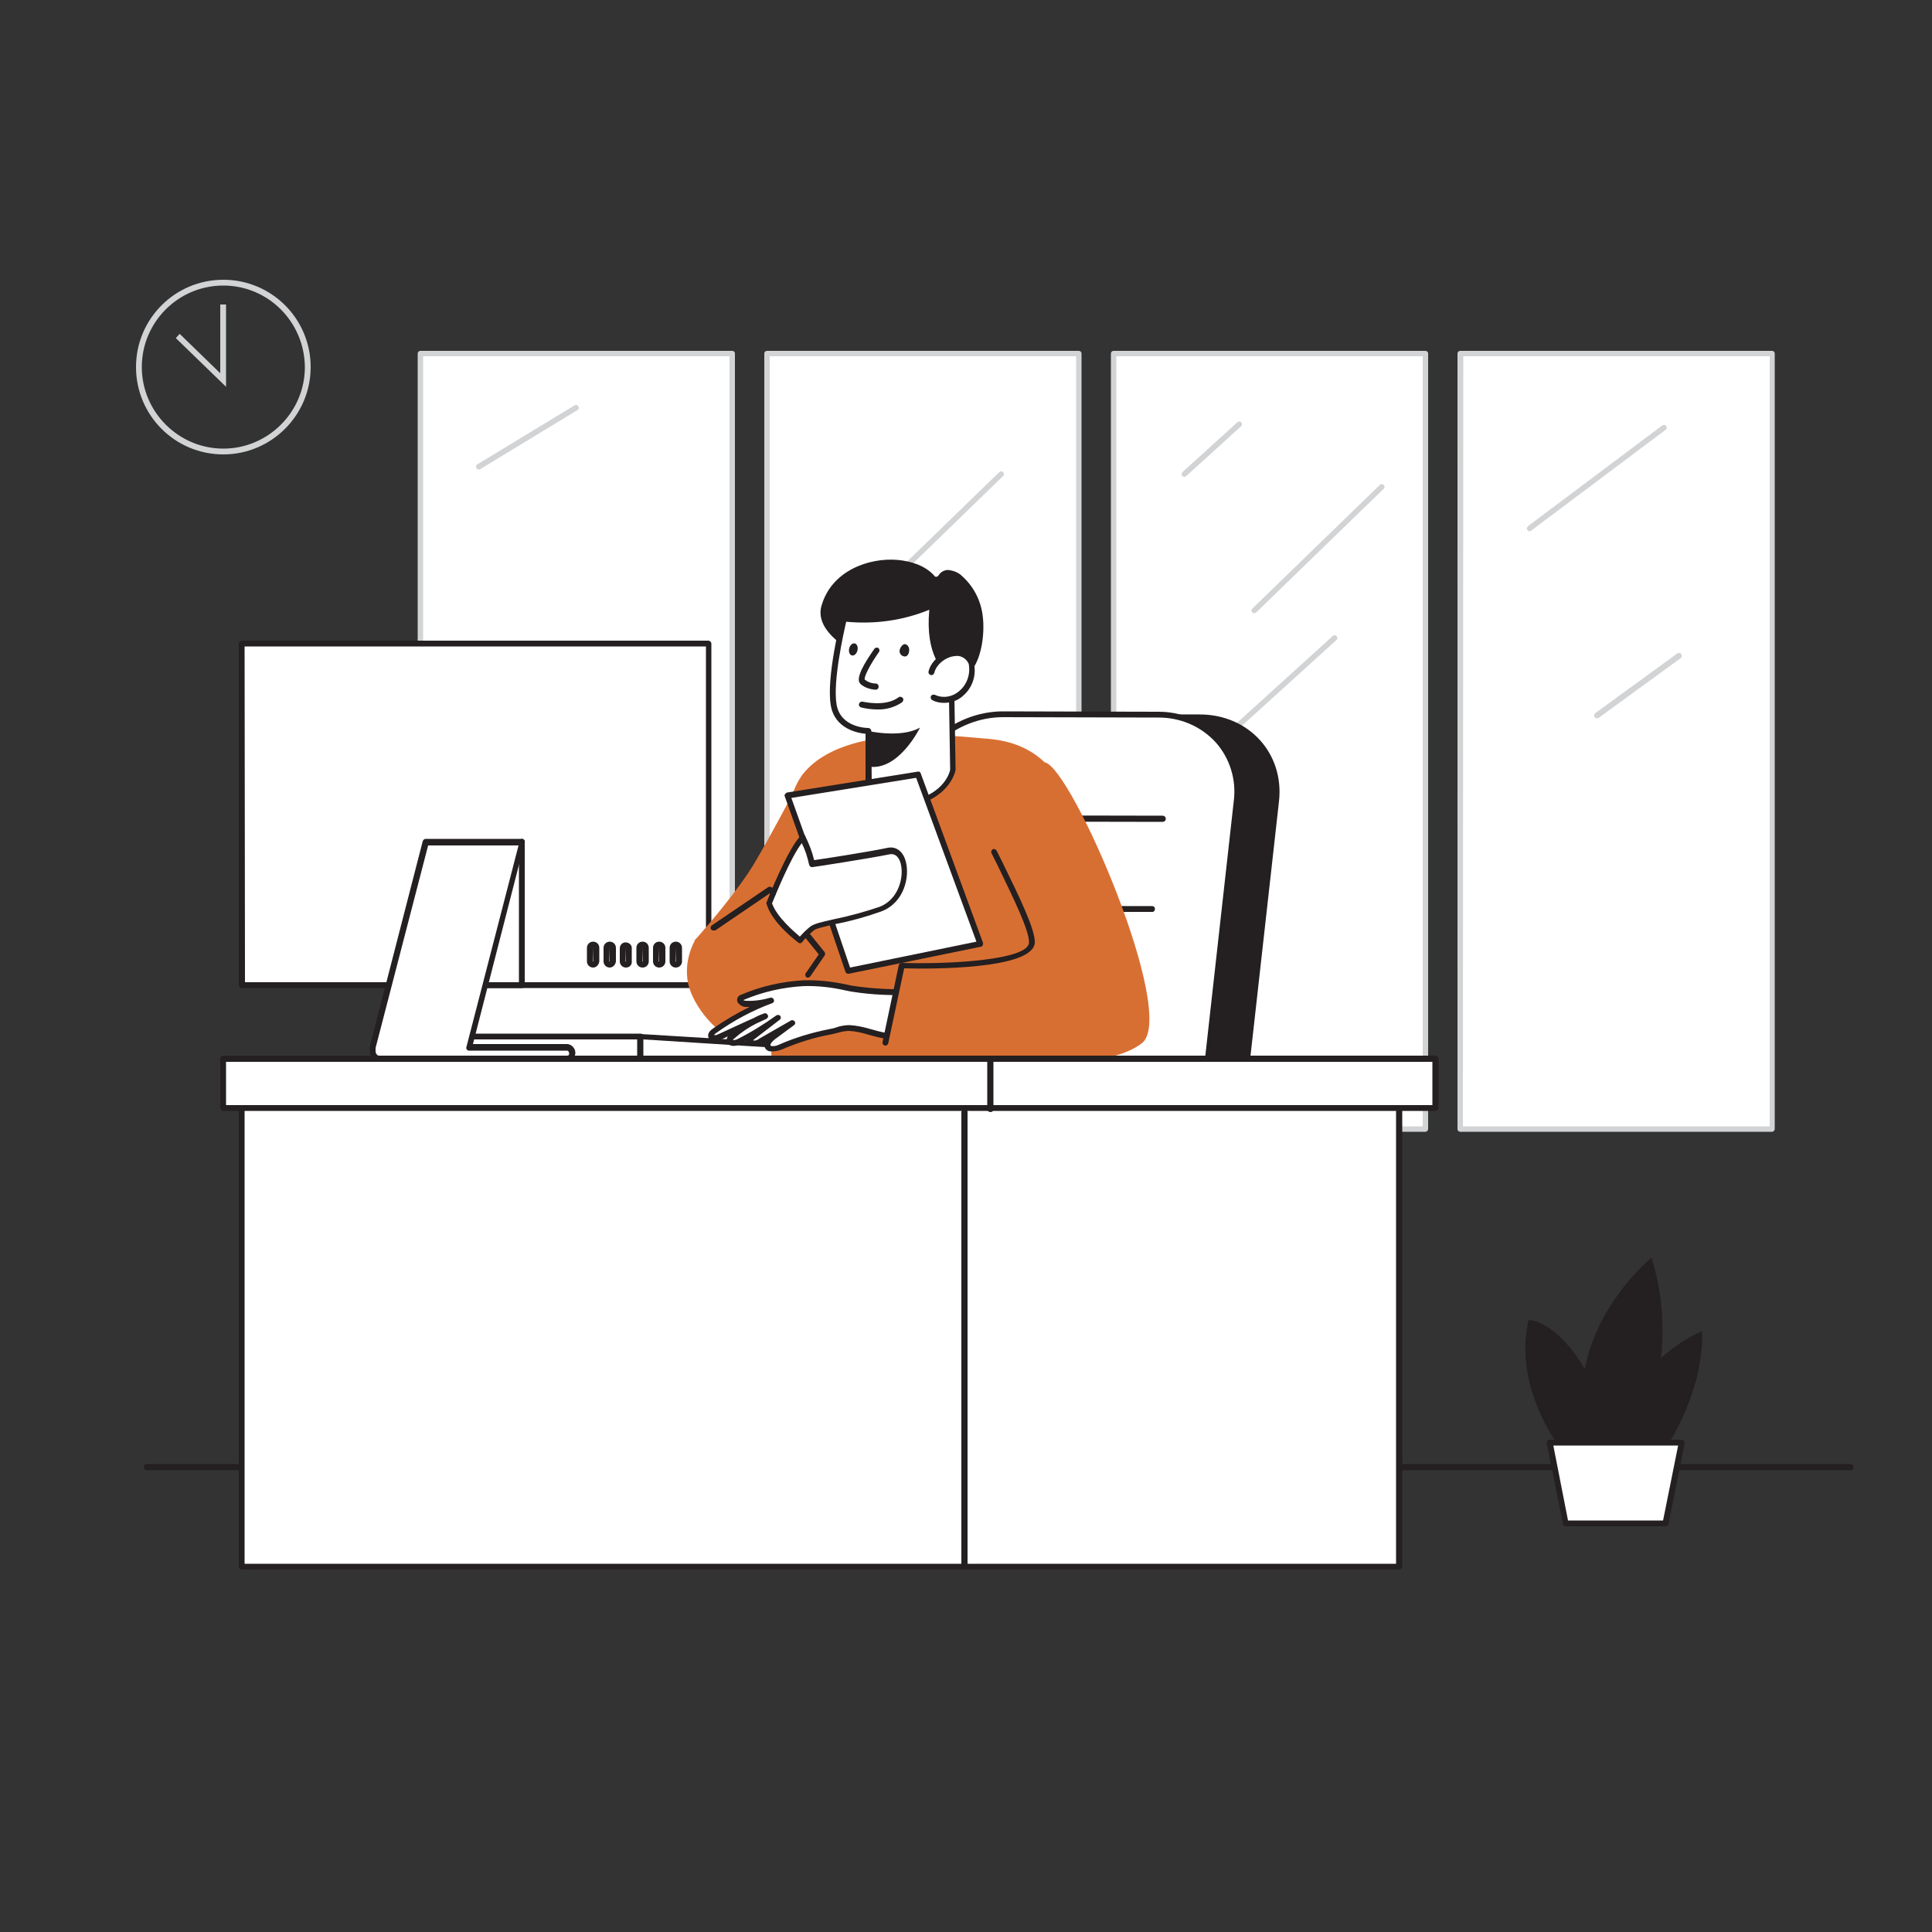 <svg transform="scale(1)" version="1.1" id="JBizZ5u7ok" xmlns="http://www.w3.org/2000/svg" xmlns:xlink="http://www.w3.org/1999/xlink" x="0px" y="0px" viewBox="0 0 500 500" xml:space="preserve" class="pbimage_pbimage__wrapper__image__0LEis false"><rect x="0" y="0" width="500" height="500" fill="#333333" stroke="none"/><title>Office Work 3</title><style type="text/css"> .st0{fill:#FFFFFF;} .st1{fill:#D1D3D4;} .st2{fill:#241F20;} .st3{fill:#68E1FD;}
 .st3{fill:#d86f32;}
 .st2{fill:#241F20;}
 .st1{fill:#D1D3D4;}
 .st0{fill:#FFFFFF;}</style><g id="Window"><rect class="st0" x="377.9" y="91.5" width="80.7" height="200.7" fill="#FFFFFF"></rect><path class="st1" d="M458.6,292.9h-80.7c-0.4,0-0.7-0.3-0.7-0.7v0V91.5c0-0.4,0.3-0.7,0.7-0.7l0,0h80.7c0.4,0,0.7,0.3,0.7,0.7v0
		v200.7C459.3,292.5,459,292.9,458.6,292.9L458.6,292.9L458.6,292.9z M378.6,291.5H458V92.2h-79.3L378.6,291.5z" fill="#D1D3D4"></path><rect class="st0" x="288.2" y="91.5" width="80.7" height="200.7" fill="#FFFFFF"></rect><path class="st1" d="M368.9,292.9h-80.7c-0.4,0-0.7-0.3-0.7-0.7v0V91.5c0-0.4,0.3-0.7,0.7-0.7l0,0h80.7c0.4,0,0.7,0.3,0.7,0.7v0
		v200.7C369.6,292.5,369.3,292.9,368.9,292.9L368.9,292.9L368.9,292.9z M288.9,291.5h79.3V92.2h-79.3L288.9,291.5z" fill="#D1D3D4"></path><rect class="st0" x="198.5" y="91.5" width="80.7" height="200.7" fill="#FFFFFF"></rect><path class="st1" d="M279.2,292.9h-80.7c-0.4,0-0.7-0.3-0.7-0.7l0,0V91.5c0-0.4,0.3-0.7,0.7-0.7h80.7c0.4,0,0.7,0.3,0.7,0.7v0
		v200.7C279.9,292.5,279.6,292.9,279.2,292.9L279.2,292.9L279.2,292.9z M199.2,291.5h79.3V92.2h-79.3L199.2,291.5z" fill="#D1D3D4"></path><rect class="st0" x="108.8" y="91.5" width="80.7" height="200.7" fill="#FFFFFF"></rect><path class="st1" d="M189.5,292.9h-80.7c-0.4,0-0.7-0.3-0.7-0.7l0,0V91.5c0-0.4,0.3-0.7,0.7-0.7h80.7c0.4,0,0.7,0.3,0.7,0.7v200.7
		C190.2,292.5,189.9,292.9,189.5,292.9C189.5,292.9,189.5,292.9,189.5,292.9L189.5,292.9z M109.5,291.5h79.3V92.2h-79.3L109.5,291.5
		z" fill="#D1D3D4"></path><path class="st1" d="M324.6,158.7c-0.2,0-0.4-0.1-0.5-0.2c-0.3-0.3-0.3-0.7,0-1c0,0,0,0,0,0l33-32c0.3-0.3,0.7-0.3,1,0s0.3,0.7,0,1
		l-33,32C324.9,158.6,324.8,158.7,324.6,158.7L324.6,158.7z" fill="#D1D3D4"></path><path class="st1" d="M226.1,155.4c-0.2,0-0.4-0.1-0.5-0.2c-0.3-0.3-0.3-0.7,0-1c0,0,0,0,0,0l33-32c0.3-0.3,0.7-0.3,1,0s0.3,0.7,0,1
		l0,0l-33,32C226.4,155.3,226.3,155.3,226.1,155.4L226.1,155.4z" fill="#D1D3D4"></path><path class="st1" d="M318.4,190.3c-0.2,0-0.4-0.1-0.5-0.2c-0.3-0.3-0.2-0.7,0-1c0,0,0,0,0,0l26.9-24.4c0.2-0.3,0.7-0.4,1-0.2
		c0.3,0.2,0.4,0.7,0.2,1c-0.1,0.1-0.1,0.1-0.2,0.2l-26.9,24.4C318.7,190.2,318.6,190.3,318.4,190.3z" fill="#D1D3D4"></path><path class="st1" d="M395.9,137.5c-0.2,0-0.4-0.1-0.6-0.3c-0.2-0.3-0.2-0.7,0.1-1c0,0,0,0,0,0l34.8-26.1c0.3-0.2,0.7-0.2,1,0.1
		c0.2,0.3,0.2,0.7-0.1,1l-34.8,26.1C396.2,137.4,396,137.5,395.9,137.5z" fill="#D1D3D4"></path><path class="st1" d="M232,214.4c-0.4,0-0.7-0.3-0.7-0.7c0-0.2,0.1-0.4,0.2-0.5l27.1-23.7c0.3-0.3,0.7-0.2,1,0.1
		c0.3,0.3,0.2,0.7-0.1,1l-27.1,23.7C232.3,214.4,232.2,214.4,232,214.4z" fill="#D1D3D4"></path><path class="st1" d="M413.3,185.9c-0.2,0-0.4-0.1-0.6-0.3c-0.2-0.3-0.2-0.7,0.1-1c0,0,0,0,0,0l21.3-15.5c0.3-0.2,0.8-0.2,1,0.2
		c0.2,0.3,0.2,0.8-0.1,1l-21.3,15.5C413.6,185.8,413.4,185.9,413.3,185.9L413.3,185.9z" fill="#D1D3D4"></path><path class="st1" d="M123.9,121.5c-0.4,0-0.7-0.3-0.7-0.7c0-0.2,0.1-0.5,0.3-0.6l25.2-15.3c0.3-0.2,0.8-0.1,1,0.3
		c0.2,0.3,0.1,0.7-0.2,0.9l-25.2,15.3C124.2,121.5,124.1,121.5,123.9,121.5z" fill="#D1D3D4"></path><path class="st1" d="M306.5,123.4c-0.2,0-0.4-0.1-0.5-0.2c-0.3-0.3-0.2-0.7,0-1c0,0,0,0,0,0l14.1-12.8c0.2-0.3,0.7-0.4,1-0.2
		c0.3,0.2,0.4,0.7,0.2,1c-0.1,0.1-0.1,0.1-0.2,0.2L307,123.2C306.9,123.3,306.7,123.4,306.5,123.4z" fill="#D1D3D4"></path></g><g id="office_chair"><path class="st2" d="M310.5,184.9l-39.9-0.1c-12.7,0-24.2,10-25.6,22.4L231.6,327l86,0.1L331,207.4
		C332.4,195,323.2,184.9,310.5,184.9L310.5,184.9z"></path><path class="st0" d="M299.5,184.9l-39.9-0.1c-12.7,0-24.2,10-25.6,22.4L220.7,327l86,0.1L320,207.4
		C321.5,195,312.2,184.9,299.5,184.9z"></path><path class="st2" d="M306.7,327.9L306.7,327.9l-86-0.1c-0.2,0-0.4-0.1-0.6-0.2c-0.1-0.2-0.2-0.4-0.2-0.6l13.4-119.8
		c1.4-12.7,13.2-23.1,26.3-23.1l0,0l39.9,0.1l0,0c6.2-0.1,12.1,2.4,16.3,7c3.9,4.5,5.8,10.4,5,16.3l-13.3,119.8
		C307.4,327.6,307.1,327.9,306.7,327.9z M221.5,326.3l84.5,0.1l13.3-119.1c0.7-5.5-1-11-4.6-15.1c-3.9-4.3-9.4-6.6-15.2-6.5
		l-39.9-0.1l0,0c-12.3,0-23.4,9.7-24.8,21.7L221.5,326.3z"></path><path class="st2" d="M300.9,212.7L300.9,212.7l-51.2-0.1c-0.4,0-0.8-0.3-0.8-0.8s0.3-0.8,0.8-0.8l0,0l51.2,0.1
		c0.4,0,0.8,0.3,0.8,0.8S301.3,212.7,300.9,212.7z"></path><path class="st2" d="M298.3,236L298.3,236H247c-0.4,0-0.8-0.3-0.8-0.8s0.3-0.8,0.8-0.8l0,0l51.2,0.1c0.4,0,0.7,0.3,0.7,0.7
		c0,0,0,0,0,0C298.9,235.7,298.6,236,298.3,236z"></path><path class="st2" d="M295.7,259.3L295.7,259.3l-51.2-0.1c-0.4,0-0.8-0.3-0.8-0.8s0.3-0.8,0.8-0.8l0,0l51.2,0.1
		c0.4,0,0.8,0.3,0.8,0.8C296.4,259,296.1,259.3,295.7,259.3z"></path></g><path class="st2" id="floor" d="M478.9,380.5H38c-0.4,0-0.8-0.3-0.8-0.8s0.3-0.8,0.8-0.8h440.9c0.4,0,0.8,0.3,0.8,0.8
	S479.3,380.5,478.9,380.5z"></path><g id="Clock"><g id="clock-2"><path class="st1" d="M57.8,117.6c-12.5,0-22.6-10.1-22.6-22.6c0-12.5,10.1-22.6,22.6-22.6c12.5,0,22.6,10.1,22.6,22.6
			C80.4,107.5,70.2,117.6,57.8,117.6z M57.8,73.9c-11.7,0-21.1,9.5-21.1,21.1s9.5,21.1,21.1,21.1s21.1-9.5,21.1-21.1c0,0,0,0,0,0
			C78.8,83.3,69.4,73.9,57.8,73.9z"></path><polygon class="st1" points="58.5,100.1 45.5,87.5 46.5,86.4 57,96.6 57,78.8 58.5,78.8 		"></polygon></g></g><g id="Keyboard"><rect class="st0" x="101" y="268.3" width="64.8" height="5.9"></rect><path class="st2" d="M165.8,274.9H101c-0.4,0-0.7-0.3-0.8-0.7c0,0,0,0,0,0v-5.9c0-0.4,0.3-0.8,0.8-0.8h64.8c0.4,0,0.7,0.3,0.8,0.8
		v5.9C166.5,274.6,166.2,274.9,165.8,274.9C165.8,274.9,165.8,274.9,165.8,274.9z M101.8,273.4H165v-4.4h-63.3L101.8,273.4z"></path><polygon class="st0" points="203.5,274.2 165.8,274.2 165.8,268.3 203.5,270.7 	"></polygon><path class="st2" d="M203.5,274.9h-37.8c-0.4,0-0.7-0.3-0.8-0.7c0,0,0,0,0,0v-5.9c0-0.4,0.3-0.7,0.7-0.7c0,0,0,0,0.1,0l37.8,2.3
		c0.4,0,0.7,0.4,0.7,0.8v3.5C204.3,274.6,203.9,274.9,203.5,274.9z M166.5,273.4h36.3v-2.1l-36.3-2.3V273.4z"></path></g><g id="Monitor"><rect class="st0" x="62.6" y="166.5" width="120.8" height="88.4"></rect><path class="st2" d="M183.4,255.7H62.6c-0.4,0-0.7-0.3-0.8-0.7c0,0,0,0,0,0v-88.4c0-0.4,0.3-0.7,0.7-0.8c0,0,0,0,0,0h120.8
		c0.4,0,0.7,0.3,0.8,0.7c0,0,0,0,0,0V255C184.1,255.4,183.8,255.7,183.4,255.7z M63.4,254.2h119.3v-86.9H63.3L63.4,254.2z"></path><polygon class="st0" points="135.1,217.9 135.1,255 115.8,255 	"></polygon><path class="st2" d="M135.1,255.7h-19.3c-0.3,0-0.5-0.1-0.7-0.4c-0.1-0.2-0.1-0.5,0-0.7l19.3-37.1c0.2-0.4,0.7-0.5,1-0.3
		c0.2,0.1,0.4,0.4,0.4,0.7v37C135.9,255.3,135.6,255.7,135.1,255.7C135.1,255.7,135.1,255.7,135.1,255.7z M117,254.2h17.3V221
		L117,254.2z"></path><path class="st0" d="M110.1,217.9h25l-13.7,53.2h25.1c0.8,0,1.5,0.7,1.5,1.5s-0.7,1.5-1.5,1.5H98.4c-1.1,0-2-0.9-2-2v-1
		L110.1,217.9L110.1,217.9z"></path><path class="st2" d="M146.5,274.8H98.4c-1.5,0-2.7-1.2-2.7-2.7v-1c0-0.1,0-0.1,0-0.2l13.7-53.2c0.1-0.3,0.4-0.6,0.7-0.6h25
		c0.2,0,0.5,0.1,0.6,0.3c0.1,0.2,0.2,0.4,0.1,0.6l-13.4,52.2h24.1c1.2-0.1,2.3,0.9,2.4,2.1c0.1,1.2-0.9,2.3-2.1,2.4
		C146.7,274.8,146.6,274.8,146.5,274.8L146.5,274.8z M97.2,271.2v0.9c0,0.7,0.6,1.2,1.2,1.2c0,0,0,0,0,0h48.1c0.4,0,0.8-0.2,0.8-0.6
		c0-0.4-0.2-0.8-0.6-0.8c-0.1,0-0.1,0-0.2,0h-25.1c-0.2,0-0.5-0.1-0.6-0.3c-0.1-0.2-0.2-0.4-0.1-0.6l13.5-52.2h-23.4L97.2,271.2z"></path><path class="st0" d="M174.9,249.6L174.9,249.6c-0.5,0-0.8-0.4-0.8-0.8c0,0,0,0,0,0v-3.5c0-0.5,0.4-0.8,0.8-0.8h0l0,0
		c0.5,0,0.8,0.4,0.8,0.8v0v3.5C175.7,249.3,175.4,249.6,174.9,249.6z"></path><path class="st2" d="M174.9,250.4c-0.9,0-1.6-0.7-1.6-1.6c0,0,0,0,0,0v-3.5c0-0.9,0.7-1.6,1.6-1.6c0.9,0,1.6,0.7,1.6,1.6v3.5
		C176.5,249.7,175.8,250.4,174.9,250.4z M174.9,245.2C174.9,245.2,174.8,245.3,174.9,245.2L174.9,245.2l-0.1,3.6
		c0,0.1,0.1,0.1,0.1,0L174.9,245.2C175,245.3,175,245.2,174.9,245.2L174.9,245.2z"></path><path class="st0" d="M170.6,249.6L170.6,249.6c-0.5,0-0.8-0.4-0.8-0.8v-3.5c0-0.5,0.4-0.8,0.8-0.8h0l0,0c0.5,0,0.8,0.4,0.8,0.8v0
		v3.5C171.4,249.3,171.1,249.6,170.6,249.6z"></path><path class="st2" d="M170.6,250.4c-0.9,0-1.6-0.7-1.6-1.6c0,0,0,0,0,0v-3.5c0-0.9,0.7-1.6,1.6-1.6c0.9,0,1.6,0.7,1.6,1.6v3.5
		C172.2,249.7,171.5,250.4,170.6,250.4C170.6,250.4,170.6,250.4,170.6,250.4z M170.6,245.2C170.6,245.2,170.5,245.3,170.6,245.2
		L170.6,245.2l-0.1,3.6c0,0.1,0.1,0.1,0.1,0L170.6,245.2C170.7,245.3,170.7,245.2,170.6,245.2L170.6,245.2z"></path><path class="st0" d="M166.3,249.6L166.3,249.6c-0.5,0-0.8-0.4-0.8-0.8v-3.5c0-0.5,0.4-0.8,0.8-0.8h0l0,0c0.5,0,0.8,0.4,0.8,0.8v0
		v3.5C167.2,249.3,166.8,249.6,166.3,249.6C166.3,249.6,166.3,249.6,166.3,249.6z"></path><path class="st2" d="M166.3,250.4c-0.9,0-1.6-0.7-1.6-1.6v-3.5c0-0.9,0.7-1.6,1.6-1.6c0.9,0,1.6,0.7,1.6,1.6c0,0,0,0,0,0v3.5
		C167.9,249.7,167.2,250.4,166.3,250.4C166.3,250.4,166.3,250.4,166.3,250.4z M166.3,245.2C166.3,245.2,166.3,245.3,166.3,245.2
		L166.3,245.2l-0.1,3.6c0,0.1,0.1,0.1,0.1,0L166.3,245.2C166.4,245.3,166.4,245.2,166.3,245.2L166.3,245.2z"></path><path class="st0" d="M162,249.6L162,249.6c-0.5,0-0.8-0.4-0.8-0.8l0,0v-3.5c0-0.5,0.4-0.8,0.8-0.8l0,0c0.5,0,0.8,0.4,0.8,0.8v0v3.5
		C162.8,249.3,162.5,249.6,162,249.6z"></path><path class="st2" d="M162,250.4c-0.9,0-1.6-0.7-1.6-1.6v-3.5c0.1-0.9,0.8-1.5,1.7-1.4c0.8,0.1,1.4,0.7,1.4,1.4v3.5
		C163.6,249.7,162.9,250.4,162,250.4z M162,245.2C162,245.2,161.9,245.3,162,245.2l-0.1,3.6c0,0.1,0.1,0.1,0.1,0L162,245.2
		C162.1,245.3,162,245.2,162,245.2L162,245.2z"></path><path class="st0" d="M157.8,249.6L157.8,249.6c-0.5,0-0.8-0.4-0.8-0.8c0,0,0,0,0,0v-3.5c0-0.5,0.4-0.8,0.8-0.8h0l0,0
		c0.5,0,0.8,0.4,0.8,0.8v0v3.5C158.6,249.3,158.2,249.6,157.8,249.6z"></path><path class="st2" d="M157.8,250.4c-0.9,0-1.6-0.7-1.6-1.6c0,0,0,0,0,0v-3.5c0-0.9,0.7-1.6,1.6-1.6c0.9,0,1.6,0.7,1.6,1.6v3.5
		C159.3,249.7,158.6,250.4,157.8,250.4z M157.8,245.2C157.7,245.2,157.7,245.3,157.8,245.2L157.8,245.2l-0.1,3.6
		c0,0.1,0.1,0.1,0.1,0L157.8,245.2C157.8,245.3,157.8,245.2,157.8,245.2L157.8,245.2z"></path><path class="st0" d="M153.5,249.6L153.5,249.6c-0.5,0-0.8-0.4-0.8-0.8v-3.5c0-0.5,0.4-0.8,0.8-0.8h0l0,0c0.5,0,0.8,0.4,0.8,0.8v0
		v3.5C154.3,249.3,153.9,249.6,153.5,249.6z"></path><path class="st2" d="M153.5,250.4c-0.9,0-1.6-0.7-1.6-1.6c0,0,0,0,0,0v-3.5c0-0.9,0.7-1.6,1.6-1.6c0.9,0,1.6,0.7,1.6,1.6
		c0,0,0,0,0,0v3.5C155,249.7,154.3,250.4,153.5,250.4C153.5,250.4,153.5,250.4,153.5,250.4z M153.5,245.2
		C153.4,245.2,153.4,245.3,153.5,245.2L153.5,245.2l-0.1,3.6c0,0.1,0.1,0.1,0.1,0L153.5,245.2C153.5,245.3,153.5,245.2,153.5,245.2
		L153.5,245.2z"></path></g><g id="plant"><path class="st2" d="M429.9,351.4c3.2-2.8,6.7-5.2,10.6-6.9c0.3,11.3-4.3,21.8-8.5,28.9h-13.8"></path><path class="st2" d="M410.1,354.4c3.4-17.7,17.3-28.9,17.3-28.9c2.6,8.3,3.4,17.1,2.5,25.8c-0.7,7.5-2.3,14.9-4.8,22h-14.9"></path><path class="st2" d="M402.8,373.4h13.2c0.1-3.9-0.8-9.8-5-17.5c-0.3-0.5-0.6-1-0.8-1.5c-7.6-12.9-14.6-12.8-14.6-12.8
		C392.5,355.2,398.8,367.3,402.8,373.4L402.8,373.4z"></path><polygon class="st0" points="405.2,394.2 431,394.2 435.2,373.4 401,373.4 	"></polygon><path class="st2" d="M431,395h-25.8c-0.4,0-0.7-0.3-0.7-0.6l-4.2-20.9c-0.1-0.4,0.2-0.8,0.6-0.9c0,0,0.1,0,0.1,0h34.2
		c0.2,0,0.4,0.1,0.6,0.3c0.1,0.2,0.2,0.4,0.2,0.6l-4.2,20.9C431.7,394.8,431.4,395,431,395z M405.8,393.5h24.6l3.9-19.4h-32.3
		L405.8,393.5z"></path></g><g id="Character"><g id="Character-2"><path class="st3" d="M260.5,293.4c0,0,20.2-50.5,18.1-75.5s-18.4-26.4-24.1-26.8s-35.7-4.4-46.6,9.1s-8.1,78-8.1,78L260.5,293.4
			L260.5,293.4z"></path><path class="st2" d="M249,149.1c-1-1-2.4-1.5-3.8-1.6c-1,0.1-1.8,0.6-2.3,1.4c-0.2,0.3-0.6,0.5-0.9,0.3c-0.1,0-0.1-0.1-0.2-0.2
			c-2.3-2.6-6-3.8-9.6-4.1c-7.2-0.6-17,2.7-19.6,11.9c-1.4,4.8,3.3,8.5,5.2,10c2.3,1.6,4.7,3,7.2,4.2l5.3,2.6
			c5.4,2.7,12.7,5,18.6,2.1c5.1-2.5,6.1-11.6,5.4-16.5C253.8,155.4,252,151.8,249,149.1L249,149.1z"></path><path class="st0" d="M224.8,189.2v13.5c0,0,3.1,7.4,12,5.2s9.9-8.6,9.9-8.6l-0.4-24.9c0,0-6.6-3.4-4.8-17.7
			c-7.2,3.2-15.1,4.4-22.9,3.5c0,0-3.8,15.5-2.7,22.3S224.8,189.2,224.8,189.2L224.8,189.2z"></path><path class="st2" d="M233.6,209c-4,0-7.7-2.4-9.5-6c0-0.1-0.1-0.2-0.1-0.3v-12.8c-2.1-0.2-8-1.3-9-7.4c-1.2-6.9,2.5-22,2.7-22.6
			c0.1-0.4,0.4-0.6,0.8-0.6c7.7,0.9,15.4-0.3,22.5-3.4c0.4-0.2,0.8,0,1,0.3c0.1,0.1,0.1,0.3,0.1,0.4c-1.7,13.5,4.4,16.9,4.4,16.9
			c0.2,0.1,0.4,0.4,0.4,0.7l0.4,24.9c0,0,0,0.1,0,0.1c0,0.3-1.3,6.8-10.4,9.2C235.8,208.9,234.7,209,233.6,209z M225.6,202.5
			c0.5,1,3.5,6.5,11,4.6c7.8-2,9.2-7.2,9.3-7.9l-0.4-24.5c-1.4-1-6.1-5.1-5-16.9c-6.8,2.8-14.2,3.8-21.5,3.1
			c-0.7,3-3.5,15.5-2.5,21.4c1,6,7.8,6.1,8.2,6.1l0,0c0.4,0,0.7,0.3,0.8,0.7c0,0,0,0.1,0,0.1L225.6,202.5z"></path><path class="st0" d="M241.1,174c0.9-4.3,8.2-7.3,10.3-2.4c1.6,5.6-4.2,11.6-9.7,9"></path><path class="st2" d="M244.3,181.9c-1,0-2.1-0.2-3-0.7c-0.4-0.2-0.5-0.6-0.4-1c0,0,0,0,0,0c0.2-0.4,0.6-0.5,1-0.4c0,0,0,0,0,0
			c2.1,1,4.6,0.6,6.4-1c2-1.7,2.9-4.4,2.4-7c-0.6-1.4-2.1-2.3-3.6-2c-2.4,0.2-4.8,2.2-5.3,4.3c-0.1,0.4-0.5,0.7-0.9,0.6
			c-0.4-0.1-0.7-0.5-0.6-0.9c0,0,0,0,0,0c0.6-2.7,3.5-5.2,6.6-5.5c2.2-0.3,4.3,0.9,5.1,3c0,0,0,0.1,0,0.1c0.8,3.2-0.3,6.6-2.8,8.7
			C247.9,181.3,246.1,181.9,244.3,181.9z"></path><path class="st0" d="M226.9,168.4c0,0-4.8,6.8-3.7,8s3.4,1.4,3.4,1.4"></path><path class="st2" d="M226.6,178.5L226.6,178.5c-0.3,0-2.7-0.2-4-1.6s1.3-5.6,3.7-9c0.2-0.3,0.7-0.4,1-0.2s0.4,0.7,0.2,1
			c-2.2,3.1-4,6.5-3.7,7.2c0.8,0.6,1.8,1,2.9,1c0.4,0,0.7,0.4,0.7,0.8C227.4,178.1,227.1,178.5,226.6,178.5
			C226.7,178.5,226.6,178.5,226.6,178.5z"></path><path class="st2" d="M234.1,166.7c0.6,0,1.2,0.6,1.2,1.5s-0.4,1.6-1,1.7c-0.8,0-1.4-0.5-1.5-1.3c0,0,0,0,0,0
			C232.8,167.7,233.5,166.8,234.1,166.7z"></path><ellipse class="st2" transform="matrix(0.235 -0.972 0.972 0.235 5.535 343.285)" cx="220.9" cy="168.1" rx="1.6" ry="1.1"></ellipse><path class="st2" d="M224.8,189.2c0,0,8.4,1.9,13.3-0.9c0,0-5.5,11.3-13.3,10.1L224.8,189.2z"></path><path class="st3" d="M207.9,200.2c0,0-8.1,15.6-12.9,23.6c-3.9,6.4-11.3,15.1-14.1,18.3c-0.7,0.8-1.1,1.2-1.1,1.2s5.1,24,11.4,21
			s19.3-17.8,19.3-17.8L207.9,200.2L207.9,200.2z"></path><path class="st3" d="M199.3,230.1l-19.4,13.2c-1.9,3.4-2.6,7.5-1.8,11.3c1.4,6.1,7.5,13.1,12.9,15c5.7,2,21.8-22.8,21.8-22.8
			L199.3,230.1z"></path><path class="st0" d="M236.9,256.6c-5.5,0.3-11,0.1-16.5-0.8c-4.2-0.8-7.9-1.6-12.3-1.4c-5.5,0.3-10.9,1.5-15.9,3.6
			c-0.2,0.1-0.4,0.2-0.5,0.4c-0.5,0.7,0.7,1.3,1.5,1.4c2.2,0.1,4.4-0.2,6.5-0.8c-5.2,1.9-10.2,4.6-14.7,7.8c-0.5,0.4-1.1,1-0.8,1.5
			s1.3,0.5,2,0.2L198,263c-3.1,1.2-5.9,3-8.4,5.1c-0.4,0.3-0.7,0.7-0.6,1.2c0.2,0.8,1.4,0.6,2.1,0.3c3.6-1.8,7.1-3.9,10.3-6.3
			l-7.4,5.7c-0.1,0.6,0.5,1.1,1.1,1.1c0.6,0,1.2-0.2,1.7-0.6l8.2-4.7l-5.1,3.6c-0.8,0.6-1.7,1.5-1.3,2.4c0.5,1.1,2,0.7,3.1,0.3
			c4.2-1.8,8.6-3.2,13.1-4c1.6-0.3,3.2-1,4.9-1c2.4,0.1,5.1,1.1,7.4,1.6c3.7,0.8,7.4,1.7,11.1,2.5"></path><path class="st2" d="M199.8,272.1c-0.3,0-0.6,0-0.9-0.1c-0.5-0.2-0.8-0.5-1-1c-0.2-0.4-0.2-0.8-0.1-1.2l-0.6,0.3
			c-0.6,0.4-1.3,0.7-2.1,0.7c-0.6,0-1.1-0.3-1.5-0.7c-0.2-0.2-0.3-0.5-0.4-0.8c-0.6,0.3-1.3,0.7-1.9,1c-0.7,0.4-1.6,0.5-2.4,0.2
			c-0.4-0.2-0.7-0.6-0.8-1c-0.1-0.5,0-0.9,0.3-1.3l-2.1,1c-0.7,0.3-1.4,0.4-2.1,0.2c-0.4-0.1-0.7-0.4-0.8-0.8
			c-0.2-0.4-0.4-1.4,1.1-2.4c3-2.1,6.2-4,9.5-5.6h-0.9c-0.9,0-1.7-0.5-2.2-1.2c-0.2-0.4-0.2-1,0.1-1.4c0.2-0.3,0.5-0.5,0.9-0.6
			c5.1-2.2,10.6-3.4,16.1-3.7c3.7-0.1,7.4,0.3,11.1,1.1l1.4,0.3c5.4,0.8,10.9,1.1,16.3,0.8c0.4,0,0.8,0.3,0.8,0.7
			c0,0.4-0.3,0.8-0.7,0.8c0,0,0,0,0,0c-5.6,0.3-11.2,0.1-16.7-0.8l-1.5-0.3c-3.5-0.8-7.1-1.2-10.7-1.1c-5.4,0.3-10.7,1.5-15.6,3.6
			h-0.1c0.2,0.1,0.5,0.2,0.8,0.2c2.1,0.1,4.2-0.2,6.3-0.8c0.4-0.1,0.8,0.2,0.9,0.6c0.1,0.3-0.1,0.7-0.4,0.8
			c-5.2,1.9-10,4.5-14.5,7.7c-0.5,0.3-0.6,0.6-0.6,0.6c0.3,0,0.7,0,1-0.2l7.4-3.4l1.8-0.8c0.9-0.5,1.8-0.9,2.7-1.2
			c0.4-0.2,0.8,0,1,0.4c0.2,0.4,0,0.8-0.4,1l-2.6,1.2c-2,1-3.9,2.3-5.6,3.8c-0.4,0.3-0.4,0.5-0.4,0.5c0.3,0,0.7-0.1,1-0.2
			c3.6-1.8,7-3.9,10.2-6.2c0.3-0.2,0.8-0.2,1,0.1c0.3,0.3,0.2,0.8-0.1,1l-6.9,5.3c0.1,0.1,0.2,0.1,0.3,0.1c0.5,0,0.9-0.2,1.3-0.5
			l8.2-4.7c0.4-0.2,0.8,0,1,0.3c0.2,0.3,0.1,0.7-0.2,0.9l-5,3.7c-0.6,0.5-1.2,1.1-1.1,1.5c0,0.1,0.1,0.2,0.2,0.2
			c0.6,0.1,1.3,0,1.9-0.3c4.3-1.9,8.7-3.2,13.3-4.1c0.5-0.1,1.1-0.2,1.6-0.4c1.1-0.4,2.3-0.6,3.5-0.6c1.8,0.1,3.6,0.5,5.3,1
			c0.8,0.2,1.5,0.4,2.2,0.6c3.7,0.8,7.4,1.7,11.1,2.5c0.4,0.1,0.6,0.5,0.6,0.9c0,0,0,0,0,0c-0.1,0.4-0.5,0.7-0.9,0.6
			c-3.7-0.9-7.4-1.7-11.1-2.5c-0.8-0.2-1.5-0.4-2.3-0.6c-1.6-0.5-3.3-0.9-5-1c-1,0-2,0.2-3,0.5c-0.6,0.1-1.1,0.3-1.7,0.4
			c-4.5,0.8-8.8,2.2-13,4C201.2,272,200.5,272.1,199.8,272.1z"></path><path class="st3" d="M270.4,197.3c6.9,1.2,34.6,65.4,25.1,72.7c-14.8,11.4-66.4-0.1-66.4-0.1l4.2-19.9c0,0,33.2,0.9,33.6-5.9
			s-19.3-38.4-16.7-43.1S270.4,197.3,270.4,197.3L270.4,197.3z"></path></g><polygon class="st0" points="210.2,223.6 203.8,205.9 237.6,200.4 253.8,244.3 219.5,251.2 	"></polygon><path class="st2" d="M219.5,252c-0.3,0-0.6-0.2-0.7-0.5l-9.4-27.7l-6.3-17.7c-0.1-0.2-0.1-0.4,0.1-0.6c0.1-0.2,0.3-0.3,0.5-0.4
		l33.8-5.4c0.4-0.1,0.7,0.1,0.8,0.5l16.1,43.8c0.1,0.4-0.1,0.8-0.4,1c0,0-0.1,0-0.1,0l-34.2,7H219.5z M204.8,206.5l6,16.8l0,0
		l9.2,27.1l32.7-6.7l-15.6-42.4L204.8,206.5z"></path><path class="st0" d="M210.2,223.6c0,0,14.4-2.2,19.8-3.3s6.1,12-2.2,15.1s-16.1,3.7-17.7,5c-1.1,0.9-2.1,1.9-3.1,3
		c0,0-6.5-4.8-8.1-9.6c0,0,5.4-13.8,8.7-17C208.9,218.9,209.7,221.2,210.2,223.6z"></path><path class="st2" d="M207.1,244.1c-0.2,0-0.3,0-0.4-0.1c-0.3-0.2-6.8-5-8.3-10c-0.1-0.2-0.1-0.3,0-0.5c0.2-0.6,5.5-14,8.9-17.3
		c0.3-0.3,0.8-0.3,1,0c0.1,0.1,0.1,0.1,0.1,0.2c1,2,1.8,4.1,2.3,6.2c2.9-0.4,14.4-2.2,19.1-3.2c2.1-0.4,3.9,0.9,4.6,3.5
		c1.1,4-0.4,10.8-6.4,13c-3.9,1.4-7.9,2.5-12,3.3c-2.6,0.6-4.9,1.1-5.4,1.6c-1.1,0.9-2.1,1.9-3,3C207.5,244,207.3,244.1,207.1,244.1
		z M199.8,233.8c1.3,3.6,5.7,7.3,7.2,8.6c0.8-0.9,1.7-1.8,2.7-2.6c0.9-0.7,2.9-1.2,6.1-1.9c4-0.8,7.9-1.9,11.8-3.2
		c5-1.9,6.4-7.8,5.5-11.2c-0.2-0.9-1-2.8-2.9-2.4c-5.4,1.1-19.7,3.3-19.9,3.3c-0.4,0.1-0.8-0.2-0.9-0.6c-0.4-1.9-1-3.8-1.9-5.6
		C204.6,221.9,200.5,232.1,199.8,233.8z"></path><path class="st0" d="M223,182.4c0,0,6.1,1.6,9.8-1.2"></path><path class="st2" d="M226.9,183.6c-1.3,0-2.7-0.2-4-0.5c-0.4-0.1-0.7-0.5-0.6-0.9s0.5-0.7,0.9-0.6c0,0,0.1,0,0.1,0
		c0.1,0,5.8,1.4,9.2-1.1c0.3-0.3,0.8-0.2,1.1,0.1s0.2,0.8-0.1,1.1c0,0-0.1,0.1-0.1,0.1C231.4,183.1,229.2,183.7,226.9,183.6z"></path><path class="st2" d="M229.1,270.6H229c-0.4-0.1-0.7-0.5-0.6-0.9l4.2-19.9c0.1-0.4,0.4-0.6,0.8-0.6c12.6,0.4,32.6-0.8,32.9-5.2
		c0.2-3-4.1-11.7-8.2-20.2l-1.5-3c-0.2-0.4,0-0.8,0.3-1s0.8,0,1,0.3l1.5,3c4.4,9,8.6,17.6,8.4,20.9c-0.5,6.9-26.9,6.8-33.8,6.6
		l-4.1,19.3C229.8,270.4,229.5,270.6,229.1,270.6z"></path><path class="st2" d="M184.6,240.8c-0.2,0-0.5-0.1-0.6-0.3c-0.2-0.3-0.1-0.8,0.2-1l14.6-9.9c0.3-0.2,0.8-0.1,1,0.1l0.9,1.1
		c0.2,0.3,0.1,0.8-0.2,1c-0.3,0.2-0.7,0.2-0.9-0.1l-0.4-0.5l-14.1,9.6C184.9,240.8,184.8,240.8,184.6,240.8z"></path><path class="st2" d="M209.1,253c-0.2,0-0.3,0-0.4-0.1c-0.3-0.2-0.4-0.7-0.2-1l3.4-4.9l-3.8-4.7c-0.3-0.3-0.2-0.8,0.1-1.1
		c0.3-0.3,0.8-0.2,1.1,0.1l4.1,5.1c0.2,0.3,0.2,0.6,0,0.9l-3.7,5.4C209.5,252.9,209.3,253,209.1,253z"></path></g><g id="Desk"><g id="desk-2"><rect class="st0" x="62.6" y="284.4" width="299.5" height="121"></rect><path class="st2" d="M362.1,406.2H62.6c-0.4,0-0.7-0.3-0.8-0.7c0,0,0,0,0,0v-121c0-0.4,0.3-0.8,0.8-0.8h299.5
			c0.4,0,0.7,0.3,0.8,0.8v121C362.9,405.8,362.5,406.2,362.1,406.2z M63.3,404.7h298V285.1h-298V404.7z"></path></g><rect class="st0" x="57.8" y="274" width="313.7" height="12.6"></rect><path class="st2" d="M371.5,287.5H57.8c-0.4,0-0.7-0.3-0.8-0.7c0,0,0,0,0,0V274c0-0.4,0.3-0.8,0.8-0.8h313.7c0.4,0,0.7,0.3,0.8,0.8
		v12.7C372.2,287.1,371.9,287.5,371.5,287.5z M58.5,286h312.2v-11.2H58.5V286z"></path><path class="st2" d="M256.3,287.8c-0.4,0-0.8-0.3-0.8-0.8v-12.9c0-0.4,0.3-0.8,0.8-0.8s0.8,0.3,0.8,0.8V287
		C257.1,287.5,256.8,287.8,256.3,287.8C256.4,287.8,256.3,287.8,256.3,287.8z"></path><path class="st2" d="M249.6,406.2c-0.4,0-0.8-0.3-0.8-0.8V287.8c0-0.4,0.3-0.8,0.8-0.8s0.8,0.3,0.8,0.8v117.7
		C250.4,405.8,250.1,406.2,249.6,406.2C249.7,406.2,249.6,406.2,249.6,406.2z"></path></g></svg>